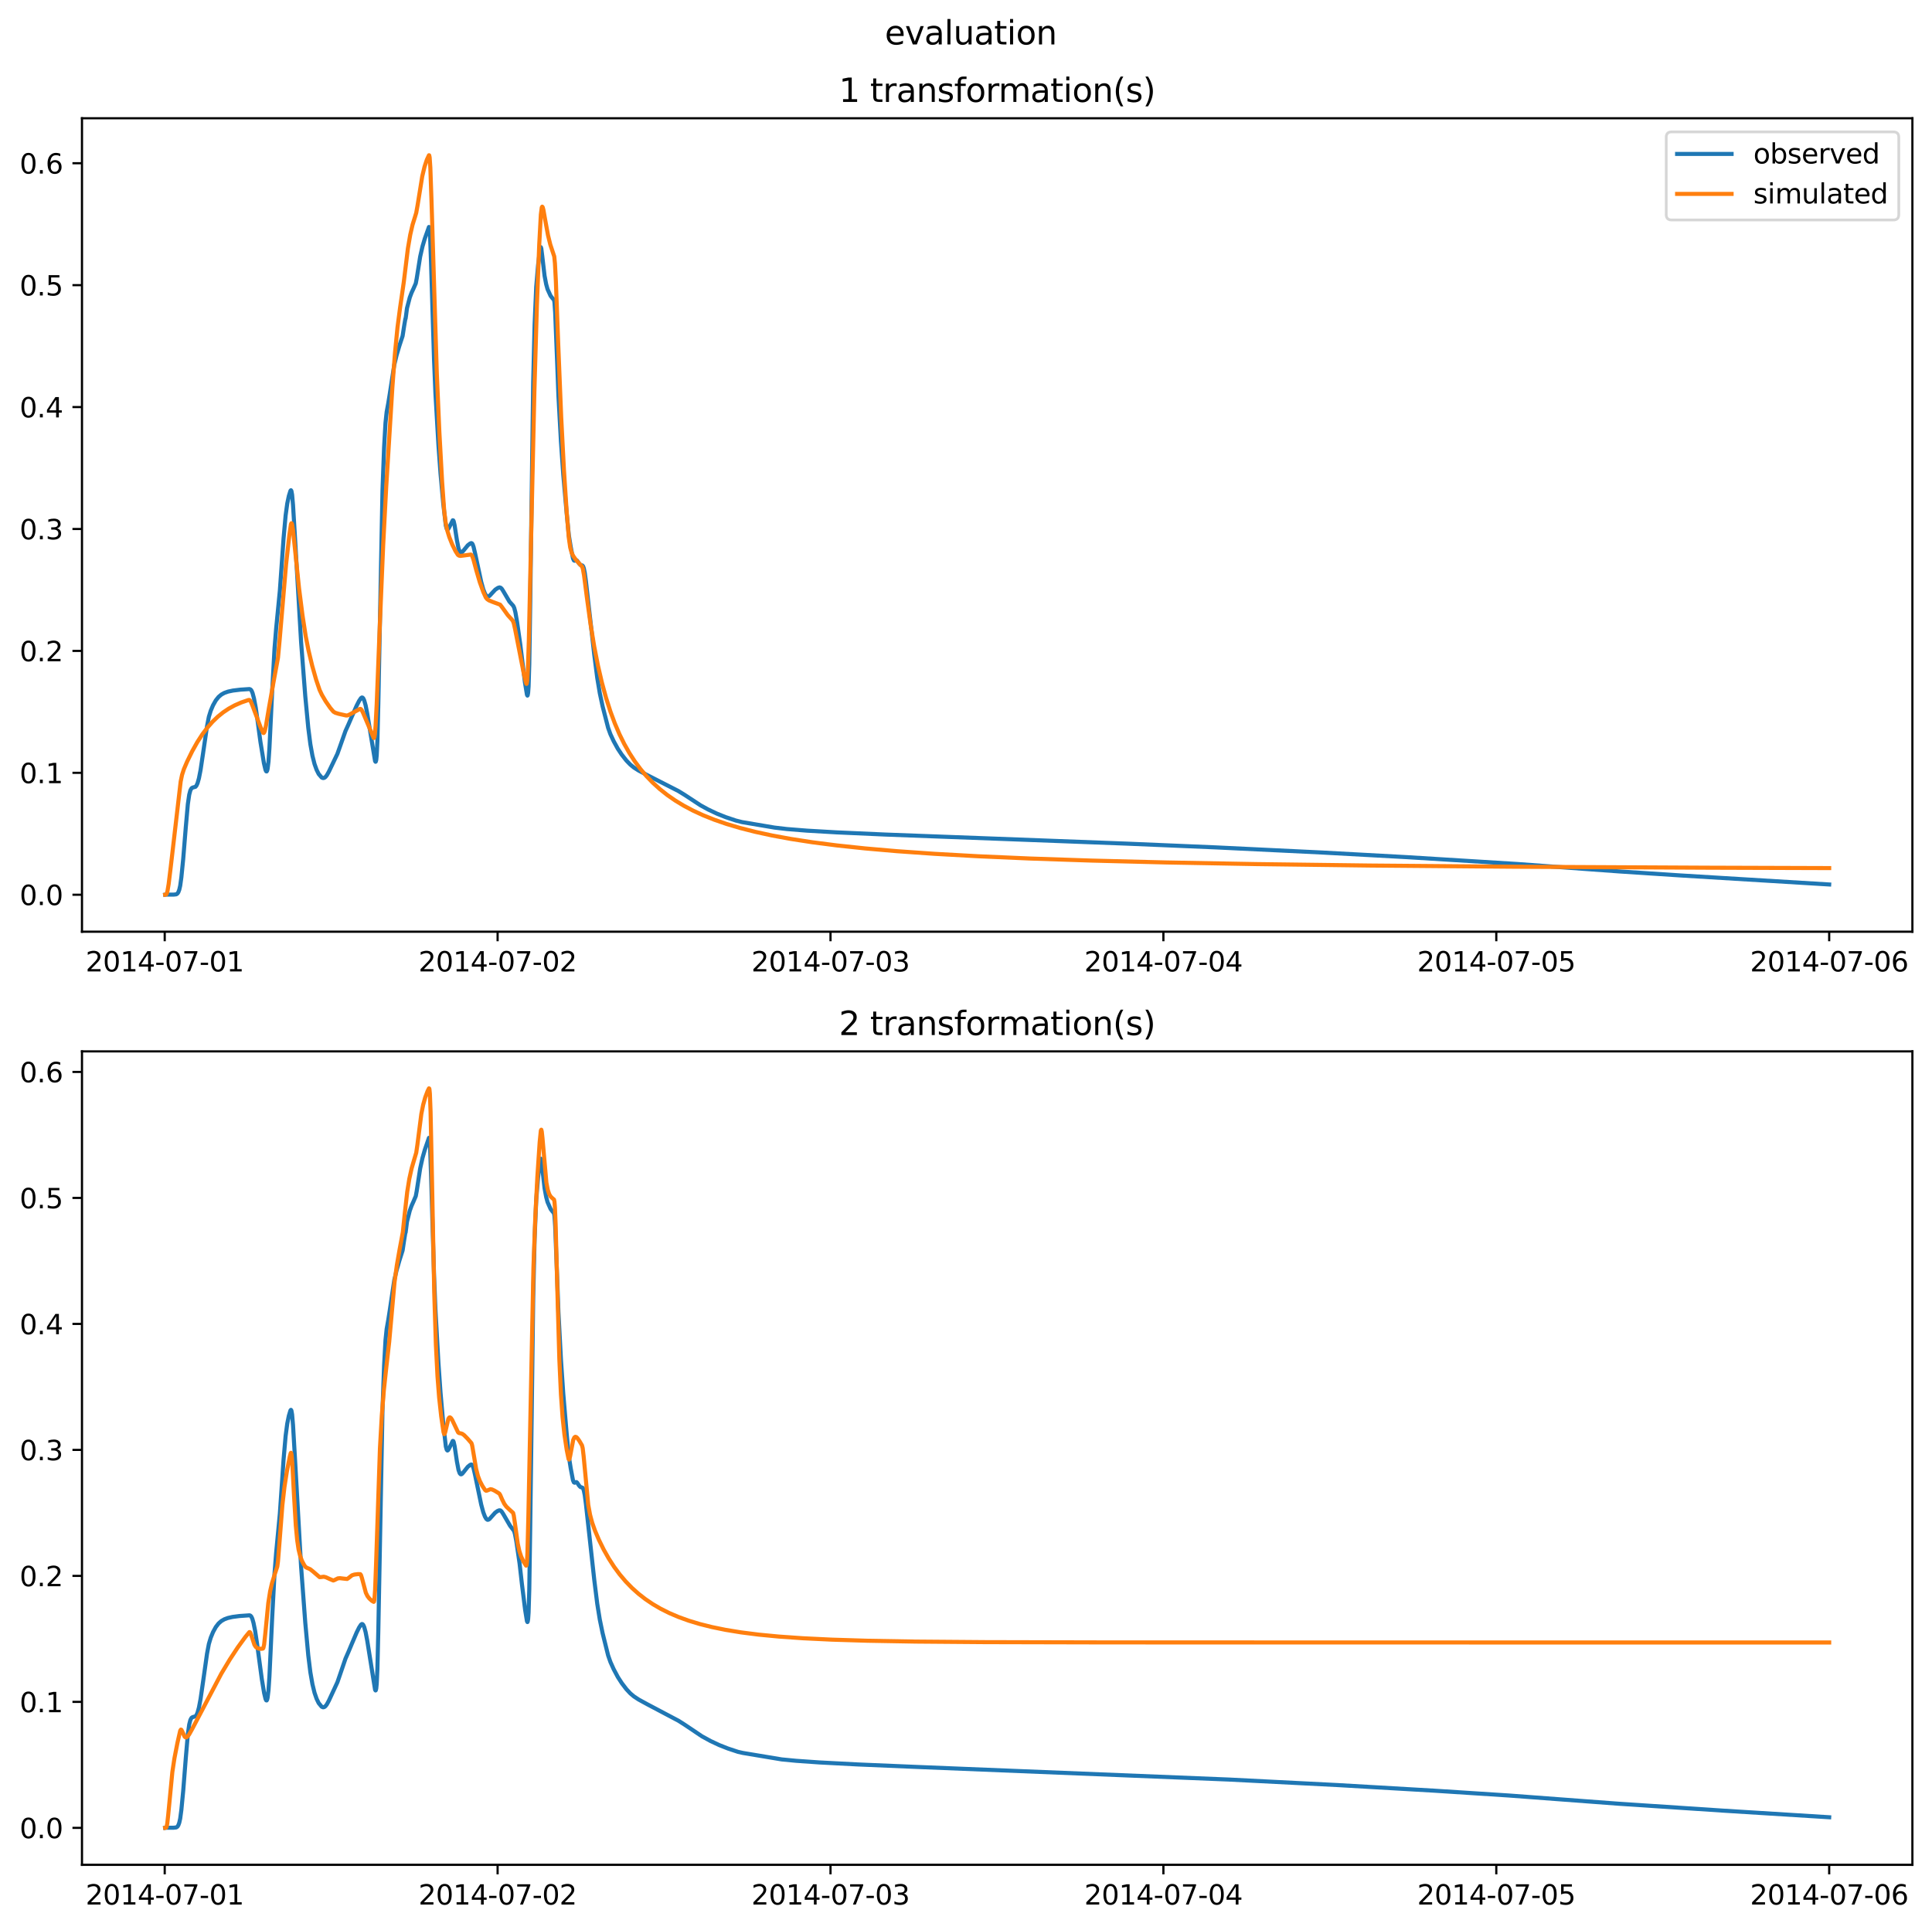 <?xml version="1.0" encoding="utf-8" standalone="no"?>
<!DOCTYPE svg PUBLIC "-//W3C//DTD SVG 1.1//EN"
  "http://www.w3.org/Graphics/SVG/1.1/DTD/svg11.dtd">
<svg xmlns:xlink="http://www.w3.org/1999/xlink" width="709.427pt" height="708.798pt" viewBox="0 0 709.427 708.798" xmlns="http://www.w3.org/2000/svg" version="1.1">
 <defs>
  <style type="text/css">*{stroke-linejoin: round; stroke-linecap: butt}</style>
 </defs>
 <g id="figure_1">
  <g id="patch_1">
   <path d="M 0 708.798 
L 709.427 708.798 
L 709.427 0 
L 0 0 
z
" style="fill: #ffffff"/>
  </g>
  <g id="axes_1">
   <g id="patch_2">
    <path d="M 30.103 342.2 
L 702.227 342.2 
L 702.227 43.44 
L 30.103 43.44 
z
" style="fill: #ffffff"/>
   </g>
   <g id="matplotlib.axis_1">
    <g id="xtick_1">
     <g id="line2d_1">
      <defs>
       <path id="m551c6dd35e" d="M 0 0 
L 0 3.5 
" style="stroke: #000000; stroke-width: 0.8"/>
      </defs>
      <g>
       <use xlink:href="#m551c6dd35e" x="60.484" y="342.2" style="stroke: #000000; stroke-width: 0.8"/>
      </g>
     </g>
     <g id="text_1">
      <!-- 2014-07-01 -->
      <g transform="translate(31.427 356.798) scale(0.1 -0.1)">
       <defs>
        <path id="DejaVuSans-32" d="M 1228 531 
L 3431 531 
L 3431 0 
L 469 0 
L 469 531 
Q 828 903 1448 1529 
Q 2069 2156 2228 2338 
Q 2531 2678 2651 2914 
Q 2772 3150 2772 3378 
Q 2772 3750 2511 3984 
Q 2250 4219 1831 4219 
Q 1534 4219 1204 4116 
Q 875 4013 500 3803 
L 500 4441 
Q 881 4594 1212 4672 
Q 1544 4750 1819 4750 
Q 2544 4750 2975 4387 
Q 3406 4025 3406 3419 
Q 3406 3131 3298 2873 
Q 3191 2616 2906 2266 
Q 2828 2175 2409 1742 
Q 1991 1309 1228 531 
z
" transform="scale(0.016)"/>
        <path id="DejaVuSans-30" d="M 2034 4250 
Q 1547 4250 1301 3770 
Q 1056 3291 1056 2328 
Q 1056 1369 1301 889 
Q 1547 409 2034 409 
Q 2525 409 2770 889 
Q 3016 1369 3016 2328 
Q 3016 3291 2770 3770 
Q 2525 4250 2034 4250 
z
M 2034 4750 
Q 2819 4750 3233 4129 
Q 3647 3509 3647 2328 
Q 3647 1150 3233 529 
Q 2819 -91 2034 -91 
Q 1250 -91 836 529 
Q 422 1150 422 2328 
Q 422 3509 836 4129 
Q 1250 4750 2034 4750 
z
" transform="scale(0.016)"/>
        <path id="DejaVuSans-31" d="M 794 531 
L 1825 531 
L 1825 4091 
L 703 3866 
L 703 4441 
L 1819 4666 
L 2450 4666 
L 2450 531 
L 3481 531 
L 3481 0 
L 794 0 
L 794 531 
z
" transform="scale(0.016)"/>
        <path id="DejaVuSans-34" d="M 2419 4116 
L 825 1625 
L 2419 1625 
L 2419 4116 
z
M 2253 4666 
L 3047 4666 
L 3047 1625 
L 3713 1625 
L 3713 1100 
L 3047 1100 
L 3047 0 
L 2419 0 
L 2419 1100 
L 313 1100 
L 313 1709 
L 2253 4666 
z
" transform="scale(0.016)"/>
        <path id="DejaVuSans-2d" d="M 313 2009 
L 1997 2009 
L 1997 1497 
L 313 1497 
L 313 2009 
z
" transform="scale(0.016)"/>
        <path id="DejaVuSans-37" d="M 525 4666 
L 3525 4666 
L 3525 4397 
L 1831 0 
L 1172 0 
L 2766 4134 
L 525 4134 
L 525 4666 
z
" transform="scale(0.016)"/>
       </defs>
       <use xlink:href="#DejaVuSans-32"/>
       <use xlink:href="#DejaVuSans-30" x="63.623"/>
       <use xlink:href="#DejaVuSans-31" x="127.246"/>
       <use xlink:href="#DejaVuSans-34" x="190.869"/>
       <use xlink:href="#DejaVuSans-2d" x="254.492"/>
       <use xlink:href="#DejaVuSans-30" x="290.576"/>
       <use xlink:href="#DejaVuSans-37" x="354.199"/>
       <use xlink:href="#DejaVuSans-2d" x="417.822"/>
       <use xlink:href="#DejaVuSans-30" x="453.906"/>
       <use xlink:href="#DejaVuSans-31" x="517.529"/>
      </g>
     </g>
    </g>
    <g id="xtick_2">
     <g id="line2d_2">
      <g>
       <use xlink:href="#m551c6dd35e" x="182.723" y="342.2" style="stroke: #000000; stroke-width: 0.8"/>
      </g>
     </g>
     <g id="text_2">
      <!-- 2014-07-02 -->
      <g transform="translate(153.665 356.798) scale(0.1 -0.1)">
       <use xlink:href="#DejaVuSans-32"/>
       <use xlink:href="#DejaVuSans-30" x="63.623"/>
       <use xlink:href="#DejaVuSans-31" x="127.246"/>
       <use xlink:href="#DejaVuSans-34" x="190.869"/>
       <use xlink:href="#DejaVuSans-2d" x="254.492"/>
       <use xlink:href="#DejaVuSans-30" x="290.576"/>
       <use xlink:href="#DejaVuSans-37" x="354.199"/>
       <use xlink:href="#DejaVuSans-2d" x="417.822"/>
       <use xlink:href="#DejaVuSans-30" x="453.906"/>
       <use xlink:href="#DejaVuSans-32" x="517.529"/>
      </g>
     </g>
    </g>
    <g id="xtick_3">
     <g id="line2d_3">
      <g>
       <use xlink:href="#m551c6dd35e" x="304.961" y="342.2" style="stroke: #000000; stroke-width: 0.8"/>
      </g>
     </g>
     <g id="text_3">
      <!-- 2014-07-03 -->
      <g transform="translate(275.903 356.798) scale(0.1 -0.1)">
       <defs>
        <path id="DejaVuSans-33" d="M 2597 2516 
Q 3050 2419 3304 2112 
Q 3559 1806 3559 1356 
Q 3559 666 3084 287 
Q 2609 -91 1734 -91 
Q 1441 -91 1130 -33 
Q 819 25 488 141 
L 488 750 
Q 750 597 1062 519 
Q 1375 441 1716 441 
Q 2309 441 2620 675 
Q 2931 909 2931 1356 
Q 2931 1769 2642 2001 
Q 2353 2234 1838 2234 
L 1294 2234 
L 1294 2753 
L 1863 2753 
Q 2328 2753 2575 2939 
Q 2822 3125 2822 3475 
Q 2822 3834 2567 4026 
Q 2313 4219 1838 4219 
Q 1578 4219 1281 4162 
Q 984 4106 628 3988 
L 628 4550 
Q 988 4650 1302 4700 
Q 1616 4750 1894 4750 
Q 2613 4750 3031 4423 
Q 3450 4097 3450 3541 
Q 3450 3153 3228 2886 
Q 3006 2619 2597 2516 
z
" transform="scale(0.016)"/>
       </defs>
       <use xlink:href="#DejaVuSans-32"/>
       <use xlink:href="#DejaVuSans-30" x="63.623"/>
       <use xlink:href="#DejaVuSans-31" x="127.246"/>
       <use xlink:href="#DejaVuSans-34" x="190.869"/>
       <use xlink:href="#DejaVuSans-2d" x="254.492"/>
       <use xlink:href="#DejaVuSans-30" x="290.576"/>
       <use xlink:href="#DejaVuSans-37" x="354.199"/>
       <use xlink:href="#DejaVuSans-2d" x="417.822"/>
       <use xlink:href="#DejaVuSans-30" x="453.906"/>
       <use xlink:href="#DejaVuSans-33" x="517.529"/>
      </g>
     </g>
    </g>
    <g id="xtick_4">
     <g id="line2d_4">
      <g>
       <use xlink:href="#m551c6dd35e" x="427.199" y="342.2" style="stroke: #000000; stroke-width: 0.8"/>
      </g>
     </g>
     <g id="text_4">
      <!-- 2014-07-04 -->
      <g transform="translate(398.141 356.798) scale(0.1 -0.1)">
       <use xlink:href="#DejaVuSans-32"/>
       <use xlink:href="#DejaVuSans-30" x="63.623"/>
       <use xlink:href="#DejaVuSans-31" x="127.246"/>
       <use xlink:href="#DejaVuSans-34" x="190.869"/>
       <use xlink:href="#DejaVuSans-2d" x="254.492"/>
       <use xlink:href="#DejaVuSans-30" x="290.576"/>
       <use xlink:href="#DejaVuSans-37" x="354.199"/>
       <use xlink:href="#DejaVuSans-2d" x="417.822"/>
       <use xlink:href="#DejaVuSans-30" x="453.906"/>
       <use xlink:href="#DejaVuSans-34" x="517.529"/>
      </g>
     </g>
    </g>
    <g id="xtick_5">
     <g id="line2d_5">
      <g>
       <use xlink:href="#m551c6dd35e" x="549.437" y="342.2" style="stroke: #000000; stroke-width: 0.8"/>
      </g>
     </g>
     <g id="text_5">
      <!-- 2014-07-05 -->
      <g transform="translate(520.38 356.798) scale(0.1 -0.1)">
       <defs>
        <path id="DejaVuSans-35" d="M 691 4666 
L 3169 4666 
L 3169 4134 
L 1269 4134 
L 1269 2991 
Q 1406 3038 1543 3061 
Q 1681 3084 1819 3084 
Q 2600 3084 3056 2656 
Q 3513 2228 3513 1497 
Q 3513 744 3044 326 
Q 2575 -91 1722 -91 
Q 1428 -91 1123 -41 
Q 819 9 494 109 
L 494 744 
Q 775 591 1075 516 
Q 1375 441 1709 441 
Q 2250 441 2565 725 
Q 2881 1009 2881 1497 
Q 2881 1984 2565 2268 
Q 2250 2553 1709 2553 
Q 1456 2553 1204 2497 
Q 953 2441 691 2322 
L 691 4666 
z
" transform="scale(0.016)"/>
       </defs>
       <use xlink:href="#DejaVuSans-32"/>
       <use xlink:href="#DejaVuSans-30" x="63.623"/>
       <use xlink:href="#DejaVuSans-31" x="127.246"/>
       <use xlink:href="#DejaVuSans-34" x="190.869"/>
       <use xlink:href="#DejaVuSans-2d" x="254.492"/>
       <use xlink:href="#DejaVuSans-30" x="290.576"/>
       <use xlink:href="#DejaVuSans-37" x="354.199"/>
       <use xlink:href="#DejaVuSans-2d" x="417.822"/>
       <use xlink:href="#DejaVuSans-30" x="453.906"/>
       <use xlink:href="#DejaVuSans-35" x="517.529"/>
      </g>
     </g>
    </g>
    <g id="xtick_6">
     <g id="line2d_6">
      <g>
       <use xlink:href="#m551c6dd35e" x="671.676" y="342.2" style="stroke: #000000; stroke-width: 0.8"/>
      </g>
     </g>
     <g id="text_6">
      <!-- 2014-07-06 -->
      <g transform="translate(642.618 356.798) scale(0.1 -0.1)">
       <defs>
        <path id="DejaVuSans-36" d="M 2113 2584 
Q 1688 2584 1439 2293 
Q 1191 2003 1191 1497 
Q 1191 994 1439 701 
Q 1688 409 2113 409 
Q 2538 409 2786 701 
Q 3034 994 3034 1497 
Q 3034 2003 2786 2293 
Q 2538 2584 2113 2584 
z
M 3366 4563 
L 3366 3988 
Q 3128 4100 2886 4159 
Q 2644 4219 2406 4219 
Q 1781 4219 1451 3797 
Q 1122 3375 1075 2522 
Q 1259 2794 1537 2939 
Q 1816 3084 2150 3084 
Q 2853 3084 3261 2657 
Q 3669 2231 3669 1497 
Q 3669 778 3244 343 
Q 2819 -91 2113 -91 
Q 1303 -91 875 529 
Q 447 1150 447 2328 
Q 447 3434 972 4092 
Q 1497 4750 2381 4750 
Q 2619 4750 2861 4703 
Q 3103 4656 3366 4563 
z
" transform="scale(0.016)"/>
       </defs>
       <use xlink:href="#DejaVuSans-32"/>
       <use xlink:href="#DejaVuSans-30" x="63.623"/>
       <use xlink:href="#DejaVuSans-31" x="127.246"/>
       <use xlink:href="#DejaVuSans-34" x="190.869"/>
       <use xlink:href="#DejaVuSans-2d" x="254.492"/>
       <use xlink:href="#DejaVuSans-30" x="290.576"/>
       <use xlink:href="#DejaVuSans-37" x="354.199"/>
       <use xlink:href="#DejaVuSans-2d" x="417.822"/>
       <use xlink:href="#DejaVuSans-30" x="453.906"/>
       <use xlink:href="#DejaVuSans-36" x="517.529"/>
      </g>
     </g>
    </g>
   </g>
   <g id="matplotlib.axis_2">
    <g id="ytick_1">
     <g id="line2d_7">
      <defs>
       <path id="me64a771207" d="M 0 0 
L -3.5 0 
" style="stroke: #000000; stroke-width: 0.8"/>
      </defs>
      <g>
       <use xlink:href="#me64a771207" x="30.103" y="328.62" style="stroke: #000000; stroke-width: 0.8"/>
      </g>
     </g>
     <g id="text_7">
      <!-- 0.0 -->
      <g transform="translate(7.2 332.419) scale(0.1 -0.1)">
       <defs>
        <path id="DejaVuSans-2e" d="M 684 794 
L 1344 794 
L 1344 0 
L 684 0 
L 684 794 
z
" transform="scale(0.016)"/>
       </defs>
       <use xlink:href="#DejaVuSans-30"/>
       <use xlink:href="#DejaVuSans-2e" x="63.623"/>
       <use xlink:href="#DejaVuSans-30" x="95.41"/>
      </g>
     </g>
    </g>
    <g id="ytick_2">
     <g id="line2d_8">
      <g>
       <use xlink:href="#me64a771207" x="30.103" y="283.841" style="stroke: #000000; stroke-width: 0.8"/>
      </g>
     </g>
     <g id="text_8">
      <!-- 0.1 -->
      <g transform="translate(7.2 287.64) scale(0.1 -0.1)">
       <use xlink:href="#DejaVuSans-30"/>
       <use xlink:href="#DejaVuSans-2e" x="63.623"/>
       <use xlink:href="#DejaVuSans-31" x="95.41"/>
      </g>
     </g>
    </g>
    <g id="ytick_3">
     <g id="line2d_9">
      <g>
       <use xlink:href="#me64a771207" x="30.103" y="239.062" style="stroke: #000000; stroke-width: 0.8"/>
      </g>
     </g>
     <g id="text_9">
      <!-- 0.2 -->
      <g transform="translate(7.2 242.861) scale(0.1 -0.1)">
       <use xlink:href="#DejaVuSans-30"/>
       <use xlink:href="#DejaVuSans-2e" x="63.623"/>
       <use xlink:href="#DejaVuSans-32" x="95.41"/>
      </g>
     </g>
    </g>
    <g id="ytick_4">
     <g id="line2d_10">
      <g>
       <use xlink:href="#me64a771207" x="30.103" y="194.283" style="stroke: #000000; stroke-width: 0.8"/>
      </g>
     </g>
     <g id="text_10">
      <!-- 0.3 -->
      <g transform="translate(7.2 198.083) scale(0.1 -0.1)">
       <use xlink:href="#DejaVuSans-30"/>
       <use xlink:href="#DejaVuSans-2e" x="63.623"/>
       <use xlink:href="#DejaVuSans-33" x="95.41"/>
      </g>
     </g>
    </g>
    <g id="ytick_5">
     <g id="line2d_11">
      <g>
       <use xlink:href="#me64a771207" x="30.103" y="149.505" style="stroke: #000000; stroke-width: 0.8"/>
      </g>
     </g>
     <g id="text_11">
      <!-- 0.4 -->
      <g transform="translate(7.2 153.304) scale(0.1 -0.1)">
       <use xlink:href="#DejaVuSans-30"/>
       <use xlink:href="#DejaVuSans-2e" x="63.623"/>
       <use xlink:href="#DejaVuSans-34" x="95.41"/>
      </g>
     </g>
    </g>
    <g id="ytick_6">
     <g id="line2d_12">
      <g>
       <use xlink:href="#me64a771207" x="30.103" y="104.726" style="stroke: #000000; stroke-width: 0.8"/>
      </g>
     </g>
     <g id="text_12">
      <!-- 0.5 -->
      <g transform="translate(7.2 108.525) scale(0.1 -0.1)">
       <use xlink:href="#DejaVuSans-30"/>
       <use xlink:href="#DejaVuSans-2e" x="63.623"/>
       <use xlink:href="#DejaVuSans-35" x="95.41"/>
      </g>
     </g>
    </g>
    <g id="ytick_7">
     <g id="line2d_13">
      <g>
       <use xlink:href="#me64a771207" x="30.103" y="59.947" style="stroke: #000000; stroke-width: 0.8"/>
      </g>
     </g>
     <g id="text_13">
      <!-- 0.6 -->
      <g transform="translate(7.2 63.746) scale(0.1 -0.1)">
       <use xlink:href="#DejaVuSans-30"/>
       <use xlink:href="#DejaVuSans-2e" x="63.623"/>
       <use xlink:href="#DejaVuSans-36" x="95.41"/>
      </g>
     </g>
    </g>
   </g>
   <g id="line2d_14">
    <path d="M 60.654 328.619 
L 60.994 328.577 
L 63.795 328.575 
L 64.729 328.47 
L 65.153 328.188 
L 65.493 327.679 
L 65.832 326.776 
L 66.172 325.299 
L 66.596 322.25 
L 67.275 315.473 
L 68.209 303.982 
L 68.973 295.369 
L 69.483 291.868 
L 69.907 290.265 
L 70.331 289.513 
L 70.756 289.259 
L 71.774 288.978 
L 72.114 288.578 
L 72.538 287.668 
L 73.048 285.865 
L 73.642 282.837 
L 74.576 276.608 
L 76.019 266.729 
L 76.698 263.248 
L 77.377 261.05 
L 78.226 259.043 
L 79.245 257.244 
L 80.263 255.97 
L 81.282 255.108 
L 82.385 254.492 
L 83.744 254.011 
L 85.526 253.632 
L 88.243 253.302 
L 91.638 253.078 
L 92.063 253.277 
L 92.402 253.734 
L 92.742 254.559 
L 93.251 256.478 
L 93.93 260.034 
L 94.609 264.921 
L 95.628 272.454 
L 96.901 280.258 
L 97.495 282.786 
L 97.75 283.298 
L 97.92 283.337 
L 98.09 283.061 
L 98.259 282.396 
L 98.599 279.665 
L 98.939 274.716 
L 99.957 253.569 
L 100.806 238.198 
L 101.4 230.879 
L 102.758 216.983 
L 104.117 197.812 
L 104.881 189.314 
L 105.475 184.956 
L 106.069 182.138 
L 106.663 180.223 
L 106.833 180.057 
L 107.003 180.292 
L 107.258 181.679 
L 107.597 185.478 
L 108.276 196.679 
L 110.568 235.89 
L 112.096 255.697 
L 113.2 267.334 
L 113.964 273.334 
L 114.728 277.575 
L 115.492 280.603 
L 116.256 282.744 
L 117.02 284.275 
L 118.123 285.573 
L 118.632 285.773 
L 119.057 285.698 
L 119.481 285.402 
L 119.991 284.777 
L 120.755 283.424 
L 123.896 276.864 
L 124.914 274.002 
L 126.867 268.468 
L 127.885 266.222 
L 129.159 263.272 
L 130.941 259.228 
L 131.875 257.398 
L 132.554 256.392 
L 132.894 256.178 
L 133.148 256.237 
L 133.403 256.52 
L 133.742 257.256 
L 134.252 259.056 
L 134.846 262.069 
L 137.732 279.556 
L 137.902 279.786 
L 137.987 279.726 
L 138.157 279.102 
L 138.326 277.453 
L 138.581 272.169 
L 138.921 258.369 
L 140.449 180.139 
L 141.043 164.263 
L 141.552 155.336 
L 141.977 151.327 
L 142.571 148.093 
L 143.08 144.953 
L 144.778 133.967 
L 145.627 130.455 
L 146.645 127.025 
L 147.834 123.406 
L 148.428 119.573 
L 148.852 117.069 
L 148.937 117.024 
L 149.107 115.808 
L 149.447 113.198 
L 150.465 109.281 
L 151.144 107.472 
L 151.824 106.012 
L 152.672 104.081 
L 153.012 102.303 
L 154.285 94.27 
L 155.134 90.537 
L 155.983 87.654 
L 157.511 83.363 
L 157.596 83.398 
L 157.766 84.293 
L 157.935 86.875 
L 158.275 96.433 
L 159.379 132.161 
L 159.888 144.424 
L 160.991 163.416 
L 161.755 173.914 
L 162.774 185.106 
L 163.708 193.075 
L 164.047 194.265 
L 164.302 194.503 
L 164.557 194.355 
L 164.981 193.636 
L 166.254 191.089 
L 166.424 191.127 
L 166.594 191.459 
L 166.934 192.93 
L 167.782 198.428 
L 168.377 201.45 
L 168.801 202.595 
L 169.141 202.945 
L 169.395 202.959 
L 169.735 202.749 
L 170.329 202.056 
L 171.772 200.286 
L 172.621 199.63 
L 173.045 199.468 
L 173.3 199.564 
L 173.555 199.918 
L 173.894 200.856 
L 174.489 203.403 
L 176.696 213.715 
L 177.46 216.452 
L 178.054 217.959 
L 178.563 218.816 
L 178.988 219.124 
L 179.327 219.107 
L 179.752 218.842 
L 180.516 218.018 
L 181.874 216.566 
L 182.808 215.94 
L 183.402 215.743 
L 183.826 215.85 
L 184.251 216.248 
L 184.845 217.173 
L 187.052 220.941 
L 187.986 221.978 
L 188.495 222.557 
L 188.835 223.295 
L 189.259 224.923 
L 189.853 228.34 
L 191.042 236.681 
L 192.739 250.525 
L 193.503 255.172 
L 193.673 255.48 
L 193.758 255.375 
L 193.928 254.42 
L 194.098 252.057 
L 194.352 243.89 
L 194.692 221.949 
L 195.795 140.229 
L 196.305 119.282 
L 196.899 105.434 
L 197.578 97.424 
L 198.257 91.841 
L 198.512 90.827 
L 198.597 90.784 
L 198.766 91.284 
L 199.106 93.978 
L 199.955 101.239 
L 200.549 104.379 
L 201.058 106.218 
L 202.162 108.636 
L 202.841 109.517 
L 203.435 110.159 
L 203.605 111.158 
L 203.86 114.794 
L 204.624 134.022 
L 205.048 145.181 
L 205.982 162.25 
L 206.831 174.295 
L 208.104 188.759 
L 208.868 196.513 
L 209.547 200.73 
L 210.396 205.084 
L 210.736 205.835 
L 210.99 205.957 
L 211.415 205.755 
L 211.669 205.735 
L 211.924 205.928 
L 212.603 206.928 
L 213.112 207.473 
L 213.537 207.615 
L 213.876 207.715 
L 214.131 208.038 
L 214.386 208.757 
L 214.725 210.394 
L 215.15 213.519 
L 218.206 240.426 
L 219.309 248.988 
L 220.243 254.585 
L 221.262 259.377 
L 223.299 267.312 
L 224.148 269.669 
L 225.336 272.22 
L 226.864 275.002 
L 228.307 277.171 
L 230.005 279.331 
L 231.448 280.829 
L 232.806 281.931 
L 234.504 283.009 
L 237.73 284.716 
L 249.105 290.534 
L 251.397 291.945 
L 257.169 295.741 
L 259.97 297.282 
L 263.281 298.853 
L 266.422 300.108 
L 270.157 301.359 
L 272.449 301.941 
L 284.418 303.964 
L 288.917 304.492 
L 296.302 305.083 
L 307.168 305.713 
L 324.994 306.513 
L 366.929 308.081 
L 413.702 309.852 
L 446.554 311.239 
L 485.347 313.113 
L 516.756 314.829 
L 557.077 317.326 
L 571.508 318.388 
L 594.683 320.069 
L 617.178 321.542 
L 671.676 324.855 
L 671.676 324.855 
" clip-path="url(#pb4ebdfe86a)" style="fill: none; stroke: #1f77b4; stroke-width: 1.5; stroke-linecap: square"/>
   </g>
   <g id="line2d_15">
    <path d="M 60.654 328.62 
L 60.994 328.548 
L 61.248 328.141 
L 61.503 327.234 
L 61.928 324.709 
L 62.692 318.447 
L 66.342 287.045 
L 66.851 284.592 
L 67.53 282.49 
L 68.719 279.709 
L 70.586 275.9 
L 72.454 272.569 
L 74.321 269.682 
L 76.189 267.198 
L 78.056 265.077 
L 80.009 263.2 
L 81.961 261.628 
L 83.998 260.264 
L 86.205 259.055 
L 88.582 258.012 
L 91.214 257.107 
L 91.553 257.077 
L 91.808 257.246 
L 92.148 257.776 
L 92.742 259.241 
L 95.713 267.191 
L 96.647 269.172 
L 96.816 269.227 
L 96.986 269.057 
L 97.241 268.396 
L 97.665 266.488 
L 98.769 259.93 
L 100.382 250.818 
L 102.079 241.571 
L 102.674 235.162 
L 105.05 207.252 
L 106.239 196.602 
L 106.833 192.533 
L 107.003 192.172 
L 107.088 192.2 
L 107.258 192.648 
L 107.597 194.769 
L 108.276 201.285 
L 109.804 216.018 
L 111.077 226.013 
L 112.266 233.706 
L 113.285 238.861 
L 114.643 244.546 
L 116.086 249.647 
L 117.359 253.416 
L 118.208 255.225 
L 119.566 257.542 
L 121.264 260 
L 122.452 261.395 
L 123.132 261.792 
L 124.32 262.164 
L 127.121 262.79 
L 127.631 262.757 
L 128.31 262.46 
L 132.215 260.353 
L 132.469 260.405 
L 132.809 260.775 
L 133.318 261.81 
L 137.223 271.038 
L 137.308 271.068 
L 137.478 270.739 
L 137.647 269.725 
L 137.902 266.769 
L 138.326 258.608 
L 139.345 232.591 
L 140.703 200.225 
L 141.807 179.045 
L 144.099 141.998 
L 145.033 129.684 
L 145.966 120.215 
L 146.9 113.075 
L 148.258 103.692 
L 149.786 91.218 
L 150.635 86.253 
L 151.484 82.563 
L 152.333 79.842 
L 152.842 78.155 
L 153.352 75.301 
L 155.049 64.757 
L 155.898 61.204 
L 156.747 58.647 
L 157.511 57.02 
L 157.596 57.036 
L 157.766 57.823 
L 158.02 61.579 
L 158.445 73.669 
L 160.397 137.201 
L 161.331 158.629 
L 162.35 177.033 
L 163.114 187.653 
L 163.623 191.86 
L 164.217 194.762 
L 164.981 197.261 
L 166.085 200.043 
L 167.273 202.443 
L 168.122 203.773 
L 168.546 204.081 
L 169.056 204.173 
L 170.074 204.053 
L 172.876 203.678 
L 173.13 203.81 
L 173.385 204.201 
L 173.809 205.377 
L 174.913 209.504 
L 176.186 213.853 
L 177.46 217.406 
L 178.393 219.459 
L 178.903 220.08 
L 179.582 220.533 
L 180.855 221.053 
L 183.656 222.094 
L 184.336 222.977 
L 186.458 225.93 
L 187.901 227.514 
L 188.325 228.038 
L 188.665 228.952 
L 189.174 231.239 
L 192.4 247.728 
L 193.249 251.088 
L 193.334 251.176 
L 193.419 251.057 
L 193.588 249.976 
L 193.843 245.769 
L 194.183 235.367 
L 194.862 205.016 
L 196.22 143.995 
L 197.154 111.946 
L 198.002 89.888 
L 198.597 78.807 
L 198.936 76.189 
L 199.106 75.901 
L 199.276 76.105 
L 199.53 77.027 
L 200.125 80.388 
L 201.228 86.412 
L 202.077 89.842 
L 202.926 92.401 
L 203.52 94.192 
L 203.775 96.759 
L 204.114 103.235 
L 204.963 126.013 
L 206.067 153.159 
L 207.085 172.706 
L 208.104 188.254 
L 208.868 197.499 
L 209.377 201.077 
L 209.887 202.944 
L 210.481 204.194 
L 211.415 205.544 
L 212.688 206.978 
L 213.792 208.17 
L 214.046 209.004 
L 214.471 211.421 
L 215.489 219.338 
L 216.848 229.254 
L 218.206 237.506 
L 219.564 244.432 
L 221.007 250.666 
L 222.535 256.28 
L 224.148 261.338 
L 225.761 265.688 
L 227.458 269.655 
L 229.241 273.274 
L 231.109 276.578 
L 233.061 279.596 
L 235.183 282.465 
L 237.39 285.075 
L 239.767 287.537 
L 242.314 289.845 
L 245.03 292 
L 247.916 294.004 
L 251.057 295.911 
L 254.453 297.711 
L 258.188 299.433 
L 262.262 301.063 
L 266.761 302.619 
L 271.77 304.109 
L 277.288 305.515 
L 283.484 306.86 
L 290.445 308.139 
L 298.34 309.358 
L 307.338 310.516 
L 317.609 311.606 
L 329.409 312.631 
L 343.16 313.595 
L 359.204 314.49 
L 378.134 315.317 
L 400.714 316.075 
L 427.963 316.76 
L 461.409 317.369 
L 503.089 317.898 
L 556.398 318.341 
L 627.11 318.695 
L 671.676 318.836 
L 671.676 318.836 
" clip-path="url(#pb4ebdfe86a)" style="fill: none; stroke: #ff7f0e; stroke-width: 1.5; stroke-linecap: square"/>
   </g>
   <g id="patch_3">
    <path d="M 30.103 342.2 
L 30.103 43.44 
" style="fill: none; stroke: #000000; stroke-width: 0.8; stroke-linejoin: miter; stroke-linecap: square"/>
   </g>
   <g id="patch_4">
    <path d="M 702.227 342.2 
L 702.227 43.44 
" style="fill: none; stroke: #000000; stroke-width: 0.8; stroke-linejoin: miter; stroke-linecap: square"/>
   </g>
   <g id="patch_5">
    <path d="M 30.103 342.2 
L 702.227 342.2 
" style="fill: none; stroke: #000000; stroke-width: 0.8; stroke-linejoin: miter; stroke-linecap: square"/>
   </g>
   <g id="patch_6">
    <path d="M 30.103 43.44 
L 702.227 43.44 
" style="fill: none; stroke: #000000; stroke-width: 0.8; stroke-linejoin: miter; stroke-linecap: square"/>
   </g>
   <g id="text_14">
    <!-- 1 transformation(s) -->
    <g transform="translate(308.05 37.44) scale(0.12 -0.12)">
     <defs>
      <path id="DejaVuSans-20" transform="scale(0.016)"/>
      <path id="DejaVuSans-74" d="M 1172 4494 
L 1172 3500 
L 2356 3500 
L 2356 3053 
L 1172 3053 
L 1172 1153 
Q 1172 725 1289 603 
Q 1406 481 1766 481 
L 2356 481 
L 2356 0 
L 1766 0 
Q 1100 0 847 248 
Q 594 497 594 1153 
L 594 3053 
L 172 3053 
L 172 3500 
L 594 3500 
L 594 4494 
L 1172 4494 
z
" transform="scale(0.016)"/>
      <path id="DejaVuSans-72" d="M 2631 2963 
Q 2534 3019 2420 3045 
Q 2306 3072 2169 3072 
Q 1681 3072 1420 2755 
Q 1159 2438 1159 1844 
L 1159 0 
L 581 0 
L 581 3500 
L 1159 3500 
L 1159 2956 
Q 1341 3275 1631 3429 
Q 1922 3584 2338 3584 
Q 2397 3584 2469 3576 
Q 2541 3569 2628 3553 
L 2631 2963 
z
" transform="scale(0.016)"/>
      <path id="DejaVuSans-61" d="M 2194 1759 
Q 1497 1759 1228 1600 
Q 959 1441 959 1056 
Q 959 750 1161 570 
Q 1363 391 1709 391 
Q 2188 391 2477 730 
Q 2766 1069 2766 1631 
L 2766 1759 
L 2194 1759 
z
M 3341 1997 
L 3341 0 
L 2766 0 
L 2766 531 
Q 2569 213 2275 61 
Q 1981 -91 1556 -91 
Q 1019 -91 701 211 
Q 384 513 384 1019 
Q 384 1609 779 1909 
Q 1175 2209 1959 2209 
L 2766 2209 
L 2766 2266 
Q 2766 2663 2505 2880 
Q 2244 3097 1772 3097 
Q 1472 3097 1187 3025 
Q 903 2953 641 2809 
L 641 3341 
Q 956 3463 1253 3523 
Q 1550 3584 1831 3584 
Q 2591 3584 2966 3190 
Q 3341 2797 3341 1997 
z
" transform="scale(0.016)"/>
      <path id="DejaVuSans-6e" d="M 3513 2113 
L 3513 0 
L 2938 0 
L 2938 2094 
Q 2938 2591 2744 2837 
Q 2550 3084 2163 3084 
Q 1697 3084 1428 2787 
Q 1159 2491 1159 1978 
L 1159 0 
L 581 0 
L 581 3500 
L 1159 3500 
L 1159 2956 
Q 1366 3272 1645 3428 
Q 1925 3584 2291 3584 
Q 2894 3584 3203 3211 
Q 3513 2838 3513 2113 
z
" transform="scale(0.016)"/>
      <path id="DejaVuSans-73" d="M 2834 3397 
L 2834 2853 
Q 2591 2978 2328 3040 
Q 2066 3103 1784 3103 
Q 1356 3103 1142 2972 
Q 928 2841 928 2578 
Q 928 2378 1081 2264 
Q 1234 2150 1697 2047 
L 1894 2003 
Q 2506 1872 2764 1633 
Q 3022 1394 3022 966 
Q 3022 478 2636 193 
Q 2250 -91 1575 -91 
Q 1294 -91 989 -36 
Q 684 19 347 128 
L 347 722 
Q 666 556 975 473 
Q 1284 391 1588 391 
Q 1994 391 2212 530 
Q 2431 669 2431 922 
Q 2431 1156 2273 1281 
Q 2116 1406 1581 1522 
L 1381 1569 
Q 847 1681 609 1914 
Q 372 2147 372 2553 
Q 372 3047 722 3315 
Q 1072 3584 1716 3584 
Q 2034 3584 2315 3537 
Q 2597 3491 2834 3397 
z
" transform="scale(0.016)"/>
      <path id="DejaVuSans-66" d="M 2375 4863 
L 2375 4384 
L 1825 4384 
Q 1516 4384 1395 4259 
Q 1275 4134 1275 3809 
L 1275 3500 
L 2222 3500 
L 2222 3053 
L 1275 3053 
L 1275 0 
L 697 0 
L 697 3053 
L 147 3053 
L 147 3500 
L 697 3500 
L 697 3744 
Q 697 4328 969 4595 
Q 1241 4863 1831 4863 
L 2375 4863 
z
" transform="scale(0.016)"/>
      <path id="DejaVuSans-6f" d="M 1959 3097 
Q 1497 3097 1228 2736 
Q 959 2375 959 1747 
Q 959 1119 1226 758 
Q 1494 397 1959 397 
Q 2419 397 2687 759 
Q 2956 1122 2956 1747 
Q 2956 2369 2687 2733 
Q 2419 3097 1959 3097 
z
M 1959 3584 
Q 2709 3584 3137 3096 
Q 3566 2609 3566 1747 
Q 3566 888 3137 398 
Q 2709 -91 1959 -91 
Q 1206 -91 779 398 
Q 353 888 353 1747 
Q 353 2609 779 3096 
Q 1206 3584 1959 3584 
z
" transform="scale(0.016)"/>
      <path id="DejaVuSans-6d" d="M 3328 2828 
Q 3544 3216 3844 3400 
Q 4144 3584 4550 3584 
Q 5097 3584 5394 3201 
Q 5691 2819 5691 2113 
L 5691 0 
L 5113 0 
L 5113 2094 
Q 5113 2597 4934 2840 
Q 4756 3084 4391 3084 
Q 3944 3084 3684 2787 
Q 3425 2491 3425 1978 
L 3425 0 
L 2847 0 
L 2847 2094 
Q 2847 2600 2669 2842 
Q 2491 3084 2119 3084 
Q 1678 3084 1418 2786 
Q 1159 2488 1159 1978 
L 1159 0 
L 581 0 
L 581 3500 
L 1159 3500 
L 1159 2956 
Q 1356 3278 1631 3431 
Q 1906 3584 2284 3584 
Q 2666 3584 2933 3390 
Q 3200 3197 3328 2828 
z
" transform="scale(0.016)"/>
      <path id="DejaVuSans-69" d="M 603 3500 
L 1178 3500 
L 1178 0 
L 603 0 
L 603 3500 
z
M 603 4863 
L 1178 4863 
L 1178 4134 
L 603 4134 
L 603 4863 
z
" transform="scale(0.016)"/>
      <path id="DejaVuSans-28" d="M 1984 4856 
Q 1566 4138 1362 3434 
Q 1159 2731 1159 2009 
Q 1159 1288 1364 580 
Q 1569 -128 1984 -844 
L 1484 -844 
Q 1016 -109 783 600 
Q 550 1309 550 2009 
Q 550 2706 781 3412 
Q 1013 4119 1484 4856 
L 1984 4856 
z
" transform="scale(0.016)"/>
      <path id="DejaVuSans-29" d="M 513 4856 
L 1013 4856 
Q 1481 4119 1714 3412 
Q 1947 2706 1947 2009 
Q 1947 1309 1714 600 
Q 1481 -109 1013 -844 
L 513 -844 
Q 928 -128 1133 580 
Q 1338 1288 1338 2009 
Q 1338 2731 1133 3434 
Q 928 4138 513 4856 
z
" transform="scale(0.016)"/>
     </defs>
     <use xlink:href="#DejaVuSans-31"/>
     <use xlink:href="#DejaVuSans-20" x="63.623"/>
     <use xlink:href="#DejaVuSans-74" x="95.41"/>
     <use xlink:href="#DejaVuSans-72" x="134.619"/>
     <use xlink:href="#DejaVuSans-61" x="175.732"/>
     <use xlink:href="#DejaVuSans-6e" x="237.012"/>
     <use xlink:href="#DejaVuSans-73" x="300.391"/>
     <use xlink:href="#DejaVuSans-66" x="352.49"/>
     <use xlink:href="#DejaVuSans-6f" x="387.695"/>
     <use xlink:href="#DejaVuSans-72" x="448.877"/>
     <use xlink:href="#DejaVuSans-6d" x="488.24"/>
     <use xlink:href="#DejaVuSans-61" x="585.652"/>
     <use xlink:href="#DejaVuSans-74" x="646.932"/>
     <use xlink:href="#DejaVuSans-69" x="686.141"/>
     <use xlink:href="#DejaVuSans-6f" x="713.924"/>
     <use xlink:href="#DejaVuSans-6e" x="775.105"/>
     <use xlink:href="#DejaVuSans-28" x="838.484"/>
     <use xlink:href="#DejaVuSans-73" x="877.498"/>
     <use xlink:href="#DejaVuSans-29" x="929.598"/>
    </g>
   </g>
   <g id="legend_1">
    <g id="patch_7">
     <path d="M 613.833 80.796 
L 695.227 80.796 
Q 697.227 80.796 697.227 78.796 
L 697.227 50.44 
Q 697.227 48.44 695.227 48.44 
L 613.833 48.44 
Q 611.833 48.44 611.833 50.44 
L 611.833 78.796 
Q 611.833 80.796 613.833 80.796 
z
" style="fill: #ffffff; opacity: 0.8; stroke: #cccccc; stroke-linejoin: miter"/>
    </g>
    <g id="line2d_16">
     <path d="M 615.833 56.538 
L 625.833 56.538 
L 635.833 56.538 
" style="fill: none; stroke: #1f77b4; stroke-width: 1.5; stroke-linecap: square"/>
    </g>
    <g id="text_15">
     <!-- observed -->
     <g transform="translate(643.833 60.038) scale(0.1 -0.1)">
      <defs>
       <path id="DejaVuSans-62" d="M 3116 1747 
Q 3116 2381 2855 2742 
Q 2594 3103 2138 3103 
Q 1681 3103 1420 2742 
Q 1159 2381 1159 1747 
Q 1159 1113 1420 752 
Q 1681 391 2138 391 
Q 2594 391 2855 752 
Q 3116 1113 3116 1747 
z
M 1159 2969 
Q 1341 3281 1617 3432 
Q 1894 3584 2278 3584 
Q 2916 3584 3314 3078 
Q 3713 2572 3713 1747 
Q 3713 922 3314 415 
Q 2916 -91 2278 -91 
Q 1894 -91 1617 61 
Q 1341 213 1159 525 
L 1159 0 
L 581 0 
L 581 4863 
L 1159 4863 
L 1159 2969 
z
" transform="scale(0.016)"/>
       <path id="DejaVuSans-65" d="M 3597 1894 
L 3597 1613 
L 953 1613 
Q 991 1019 1311 708 
Q 1631 397 2203 397 
Q 2534 397 2845 478 
Q 3156 559 3463 722 
L 3463 178 
Q 3153 47 2828 -22 
Q 2503 -91 2169 -91 
Q 1331 -91 842 396 
Q 353 884 353 1716 
Q 353 2575 817 3079 
Q 1281 3584 2069 3584 
Q 2775 3584 3186 3129 
Q 3597 2675 3597 1894 
z
M 3022 2063 
Q 3016 2534 2758 2815 
Q 2500 3097 2075 3097 
Q 1594 3097 1305 2825 
Q 1016 2553 972 2059 
L 3022 2063 
z
" transform="scale(0.016)"/>
       <path id="DejaVuSans-76" d="M 191 3500 
L 800 3500 
L 1894 563 
L 2988 3500 
L 3597 3500 
L 2284 0 
L 1503 0 
L 191 3500 
z
" transform="scale(0.016)"/>
       <path id="DejaVuSans-64" d="M 2906 2969 
L 2906 4863 
L 3481 4863 
L 3481 0 
L 2906 0 
L 2906 525 
Q 2725 213 2448 61 
Q 2172 -91 1784 -91 
Q 1150 -91 751 415 
Q 353 922 353 1747 
Q 353 2572 751 3078 
Q 1150 3584 1784 3584 
Q 2172 3584 2448 3432 
Q 2725 3281 2906 2969 
z
M 947 1747 
Q 947 1113 1208 752 
Q 1469 391 1925 391 
Q 2381 391 2643 752 
Q 2906 1113 2906 1747 
Q 2906 2381 2643 2742 
Q 2381 3103 1925 3103 
Q 1469 3103 1208 2742 
Q 947 2381 947 1747 
z
" transform="scale(0.016)"/>
      </defs>
      <use xlink:href="#DejaVuSans-6f"/>
      <use xlink:href="#DejaVuSans-62" x="61.182"/>
      <use xlink:href="#DejaVuSans-73" x="124.658"/>
      <use xlink:href="#DejaVuSans-65" x="176.758"/>
      <use xlink:href="#DejaVuSans-72" x="238.281"/>
      <use xlink:href="#DejaVuSans-76" x="279.395"/>
      <use xlink:href="#DejaVuSans-65" x="338.574"/>
      <use xlink:href="#DejaVuSans-64" x="400.098"/>
     </g>
    </g>
    <g id="line2d_17">
     <path d="M 615.833 71.217 
L 625.833 71.217 
L 635.833 71.217 
" style="fill: none; stroke: #ff7f0e; stroke-width: 1.5; stroke-linecap: square"/>
    </g>
    <g id="text_16">
     <!-- simulated -->
     <g transform="translate(643.833 74.717) scale(0.1 -0.1)">
      <defs>
       <path id="DejaVuSans-75" d="M 544 1381 
L 544 3500 
L 1119 3500 
L 1119 1403 
Q 1119 906 1312 657 
Q 1506 409 1894 409 
Q 2359 409 2629 706 
Q 2900 1003 2900 1516 
L 2900 3500 
L 3475 3500 
L 3475 0 
L 2900 0 
L 2900 538 
Q 2691 219 2414 64 
Q 2138 -91 1772 -91 
Q 1169 -91 856 284 
Q 544 659 544 1381 
z
M 1991 3584 
L 1991 3584 
z
" transform="scale(0.016)"/>
       <path id="DejaVuSans-6c" d="M 603 4863 
L 1178 4863 
L 1178 0 
L 603 0 
L 603 4863 
z
" transform="scale(0.016)"/>
      </defs>
      <use xlink:href="#DejaVuSans-73"/>
      <use xlink:href="#DejaVuSans-69" x="52.1"/>
      <use xlink:href="#DejaVuSans-6d" x="79.883"/>
      <use xlink:href="#DejaVuSans-75" x="177.295"/>
      <use xlink:href="#DejaVuSans-6c" x="240.674"/>
      <use xlink:href="#DejaVuSans-61" x="268.457"/>
      <use xlink:href="#DejaVuSans-74" x="329.736"/>
      <use xlink:href="#DejaVuSans-65" x="368.945"/>
      <use xlink:href="#DejaVuSans-64" x="430.469"/>
     </g>
    </g>
   </g>
  </g>
  <g id="axes_2">
   <g id="patch_8">
    <path d="M 30.103 684.92 
L 702.227 684.92 
L 702.227 386.16 
L 30.103 386.16 
z
" style="fill: #ffffff"/>
   </g>
   <g id="matplotlib.axis_3">
    <g id="xtick_7">
     <g id="line2d_18">
      <g>
       <use xlink:href="#m551c6dd35e" x="60.484" y="684.92" style="stroke: #000000; stroke-width: 0.8"/>
      </g>
     </g>
     <g id="text_17">
      <!-- 2014-07-01 -->
      <g transform="translate(31.427 699.518) scale(0.1 -0.1)">
       <use xlink:href="#DejaVuSans-32"/>
       <use xlink:href="#DejaVuSans-30" x="63.623"/>
       <use xlink:href="#DejaVuSans-31" x="127.246"/>
       <use xlink:href="#DejaVuSans-34" x="190.869"/>
       <use xlink:href="#DejaVuSans-2d" x="254.492"/>
       <use xlink:href="#DejaVuSans-30" x="290.576"/>
       <use xlink:href="#DejaVuSans-37" x="354.199"/>
       <use xlink:href="#DejaVuSans-2d" x="417.822"/>
       <use xlink:href="#DejaVuSans-30" x="453.906"/>
       <use xlink:href="#DejaVuSans-31" x="517.529"/>
      </g>
     </g>
    </g>
    <g id="xtick_8">
     <g id="line2d_19">
      <g>
       <use xlink:href="#m551c6dd35e" x="182.723" y="684.92" style="stroke: #000000; stroke-width: 0.8"/>
      </g>
     </g>
     <g id="text_18">
      <!-- 2014-07-02 -->
      <g transform="translate(153.665 699.518) scale(0.1 -0.1)">
       <use xlink:href="#DejaVuSans-32"/>
       <use xlink:href="#DejaVuSans-30" x="63.623"/>
       <use xlink:href="#DejaVuSans-31" x="127.246"/>
       <use xlink:href="#DejaVuSans-34" x="190.869"/>
       <use xlink:href="#DejaVuSans-2d" x="254.492"/>
       <use xlink:href="#DejaVuSans-30" x="290.576"/>
       <use xlink:href="#DejaVuSans-37" x="354.199"/>
       <use xlink:href="#DejaVuSans-2d" x="417.822"/>
       <use xlink:href="#DejaVuSans-30" x="453.906"/>
       <use xlink:href="#DejaVuSans-32" x="517.529"/>
      </g>
     </g>
    </g>
    <g id="xtick_9">
     <g id="line2d_20">
      <g>
       <use xlink:href="#m551c6dd35e" x="304.961" y="684.92" style="stroke: #000000; stroke-width: 0.8"/>
      </g>
     </g>
     <g id="text_19">
      <!-- 2014-07-03 -->
      <g transform="translate(275.903 699.518) scale(0.1 -0.1)">
       <use xlink:href="#DejaVuSans-32"/>
       <use xlink:href="#DejaVuSans-30" x="63.623"/>
       <use xlink:href="#DejaVuSans-31" x="127.246"/>
       <use xlink:href="#DejaVuSans-34" x="190.869"/>
       <use xlink:href="#DejaVuSans-2d" x="254.492"/>
       <use xlink:href="#DejaVuSans-30" x="290.576"/>
       <use xlink:href="#DejaVuSans-37" x="354.199"/>
       <use xlink:href="#DejaVuSans-2d" x="417.822"/>
       <use xlink:href="#DejaVuSans-30" x="453.906"/>
       <use xlink:href="#DejaVuSans-33" x="517.529"/>
      </g>
     </g>
    </g>
    <g id="xtick_10">
     <g id="line2d_21">
      <g>
       <use xlink:href="#m551c6dd35e" x="427.199" y="684.92" style="stroke: #000000; stroke-width: 0.8"/>
      </g>
     </g>
     <g id="text_20">
      <!-- 2014-07-04 -->
      <g transform="translate(398.141 699.518) scale(0.1 -0.1)">
       <use xlink:href="#DejaVuSans-32"/>
       <use xlink:href="#DejaVuSans-30" x="63.623"/>
       <use xlink:href="#DejaVuSans-31" x="127.246"/>
       <use xlink:href="#DejaVuSans-34" x="190.869"/>
       <use xlink:href="#DejaVuSans-2d" x="254.492"/>
       <use xlink:href="#DejaVuSans-30" x="290.576"/>
       <use xlink:href="#DejaVuSans-37" x="354.199"/>
       <use xlink:href="#DejaVuSans-2d" x="417.822"/>
       <use xlink:href="#DejaVuSans-30" x="453.906"/>
       <use xlink:href="#DejaVuSans-34" x="517.529"/>
      </g>
     </g>
    </g>
    <g id="xtick_11">
     <g id="line2d_22">
      <g>
       <use xlink:href="#m551c6dd35e" x="549.437" y="684.92" style="stroke: #000000; stroke-width: 0.8"/>
      </g>
     </g>
     <g id="text_21">
      <!-- 2014-07-05 -->
      <g transform="translate(520.38 699.518) scale(0.1 -0.1)">
       <use xlink:href="#DejaVuSans-32"/>
       <use xlink:href="#DejaVuSans-30" x="63.623"/>
       <use xlink:href="#DejaVuSans-31" x="127.246"/>
       <use xlink:href="#DejaVuSans-34" x="190.869"/>
       <use xlink:href="#DejaVuSans-2d" x="254.492"/>
       <use xlink:href="#DejaVuSans-30" x="290.576"/>
       <use xlink:href="#DejaVuSans-37" x="354.199"/>
       <use xlink:href="#DejaVuSans-2d" x="417.822"/>
       <use xlink:href="#DejaVuSans-30" x="453.906"/>
       <use xlink:href="#DejaVuSans-35" x="517.529"/>
      </g>
     </g>
    </g>
    <g id="xtick_12">
     <g id="line2d_23">
      <g>
       <use xlink:href="#m551c6dd35e" x="671.676" y="684.92" style="stroke: #000000; stroke-width: 0.8"/>
      </g>
     </g>
     <g id="text_22">
      <!-- 2014-07-06 -->
      <g transform="translate(642.618 699.518) scale(0.1 -0.1)">
       <use xlink:href="#DejaVuSans-32"/>
       <use xlink:href="#DejaVuSans-30" x="63.623"/>
       <use xlink:href="#DejaVuSans-31" x="127.246"/>
       <use xlink:href="#DejaVuSans-34" x="190.869"/>
       <use xlink:href="#DejaVuSans-2d" x="254.492"/>
       <use xlink:href="#DejaVuSans-30" x="290.576"/>
       <use xlink:href="#DejaVuSans-37" x="354.199"/>
       <use xlink:href="#DejaVuSans-2d" x="417.822"/>
       <use xlink:href="#DejaVuSans-30" x="453.906"/>
       <use xlink:href="#DejaVuSans-36" x="517.529"/>
      </g>
     </g>
    </g>
   </g>
   <g id="matplotlib.axis_4">
    <g id="ytick_8">
     <g id="line2d_24">
      <g>
       <use xlink:href="#me64a771207" x="30.103" y="671.34" style="stroke: #000000; stroke-width: 0.8"/>
      </g>
     </g>
     <g id="text_23">
      <!-- 0.0 -->
      <g transform="translate(7.2 675.139) scale(0.1 -0.1)">
       <use xlink:href="#DejaVuSans-30"/>
       <use xlink:href="#DejaVuSans-2e" x="63.623"/>
       <use xlink:href="#DejaVuSans-30" x="95.41"/>
      </g>
     </g>
    </g>
    <g id="ytick_9">
     <g id="line2d_25">
      <g>
       <use xlink:href="#me64a771207" x="30.103" y="625.067" style="stroke: #000000; stroke-width: 0.8"/>
      </g>
     </g>
     <g id="text_24">
      <!-- 0.1 -->
      <g transform="translate(7.2 628.867) scale(0.1 -0.1)">
       <use xlink:href="#DejaVuSans-30"/>
       <use xlink:href="#DejaVuSans-2e" x="63.623"/>
       <use xlink:href="#DejaVuSans-31" x="95.41"/>
      </g>
     </g>
    </g>
    <g id="ytick_10">
     <g id="line2d_26">
      <g>
       <use xlink:href="#me64a771207" x="30.103" y="578.795" style="stroke: #000000; stroke-width: 0.8"/>
      </g>
     </g>
     <g id="text_25">
      <!-- 0.2 -->
      <g transform="translate(7.2 582.594) scale(0.1 -0.1)">
       <use xlink:href="#DejaVuSans-30"/>
       <use xlink:href="#DejaVuSans-2e" x="63.623"/>
       <use xlink:href="#DejaVuSans-32" x="95.41"/>
      </g>
     </g>
    </g>
    <g id="ytick_11">
     <g id="line2d_27">
      <g>
       <use xlink:href="#me64a771207" x="30.103" y="532.523" style="stroke: #000000; stroke-width: 0.8"/>
      </g>
     </g>
     <g id="text_26">
      <!-- 0.3 -->
      <g transform="translate(7.2 536.322) scale(0.1 -0.1)">
       <use xlink:href="#DejaVuSans-30"/>
       <use xlink:href="#DejaVuSans-2e" x="63.623"/>
       <use xlink:href="#DejaVuSans-33" x="95.41"/>
      </g>
     </g>
    </g>
    <g id="ytick_12">
     <g id="line2d_28">
      <g>
       <use xlink:href="#me64a771207" x="30.103" y="486.25" style="stroke: #000000; stroke-width: 0.8"/>
      </g>
     </g>
     <g id="text_27">
      <!-- 0.4 -->
      <g transform="translate(7.2 490.049) scale(0.1 -0.1)">
       <use xlink:href="#DejaVuSans-30"/>
       <use xlink:href="#DejaVuSans-2e" x="63.623"/>
       <use xlink:href="#DejaVuSans-34" x="95.41"/>
      </g>
     </g>
    </g>
    <g id="ytick_13">
     <g id="line2d_29">
      <g>
       <use xlink:href="#me64a771207" x="30.103" y="439.978" style="stroke: #000000; stroke-width: 0.8"/>
      </g>
     </g>
     <g id="text_28">
      <!-- 0.5 -->
      <g transform="translate(7.2 443.777) scale(0.1 -0.1)">
       <use xlink:href="#DejaVuSans-30"/>
       <use xlink:href="#DejaVuSans-2e" x="63.623"/>
       <use xlink:href="#DejaVuSans-35" x="95.41"/>
      </g>
     </g>
    </g>
    <g id="ytick_14">
     <g id="line2d_30">
      <g>
       <use xlink:href="#me64a771207" x="30.103" y="393.705" style="stroke: #000000; stroke-width: 0.8"/>
      </g>
     </g>
     <g id="text_29">
      <!-- 0.6 -->
      <g transform="translate(7.2 397.504) scale(0.1 -0.1)">
       <use xlink:href="#DejaVuSans-30"/>
       <use xlink:href="#DejaVuSans-2e" x="63.623"/>
       <use xlink:href="#DejaVuSans-36" x="95.41"/>
      </g>
     </g>
    </g>
   </g>
   <g id="line2d_31">
    <path d="M 60.654 671.339 
L 60.994 671.296 
L 63.71 671.295 
L 64.729 671.185 
L 65.153 670.893 
L 65.493 670.368 
L 65.832 669.435 
L 66.172 667.909 
L 66.596 664.758 
L 67.275 657.755 
L 68.209 645.88 
L 68.973 636.98 
L 69.483 633.362 
L 69.907 631.706 
L 70.331 630.929 
L 70.756 630.666 
L 71.774 630.375 
L 72.114 629.963 
L 72.538 629.022 
L 73.048 627.159 
L 73.642 624.03 
L 74.576 617.593 
L 76.019 607.384 
L 76.698 603.787 
L 77.377 601.516 
L 78.226 599.442 
L 79.245 597.583 
L 80.263 596.267 
L 81.282 595.376 
L 82.385 594.74 
L 83.659 594.267 
L 85.357 593.88 
L 87.903 593.543 
L 91.638 593.278 
L 91.978 593.415 
L 92.317 593.808 
L 92.657 594.559 
L 93.081 596.04 
L 93.676 598.972 
L 94.355 603.458 
L 96.137 616.692 
L 96.986 621.822 
L 97.495 623.977 
L 97.75 624.506 
L 97.92 624.546 
L 98.09 624.261 
L 98.259 623.574 
L 98.599 620.753 
L 98.939 615.638 
L 99.957 593.785 
L 100.806 577.902 
L 101.4 570.339 
L 102.758 555.979 
L 104.117 536.169 
L 104.881 527.387 
L 105.475 522.884 
L 106.069 519.972 
L 106.663 517.993 
L 106.833 517.821 
L 107.003 518.064 
L 107.258 519.498 
L 107.597 523.424 
L 108.276 534.998 
L 110.568 575.517 
L 112.096 595.985 
L 113.2 608.01 
L 113.964 614.21 
L 114.728 618.592 
L 115.492 621.721 
L 116.256 623.934 
L 117.02 625.516 
L 118.123 626.858 
L 118.632 627.063 
L 119.057 626.987 
L 119.481 626.68 
L 119.991 626.035 
L 120.755 624.636 
L 123.896 617.858 
L 124.914 614.9 
L 126.867 609.182 
L 127.885 606.861 
L 129.159 603.813 
L 130.941 599.633 
L 131.875 597.743 
L 132.554 596.703 
L 132.894 596.482 
L 133.148 596.543 
L 133.403 596.835 
L 133.742 597.596 
L 134.252 599.456 
L 134.846 602.57 
L 137.732 620.64 
L 137.902 620.877 
L 137.987 620.815 
L 138.157 620.17 
L 138.326 618.466 
L 138.581 613.006 
L 138.921 598.746 
L 140.449 517.906 
L 141.043 501.501 
L 141.552 492.276 
L 141.977 488.134 
L 142.571 484.792 
L 143.08 481.546 
L 144.778 470.194 
L 145.627 466.565 
L 146.645 463.021 
L 147.834 459.281 
L 148.428 455.319 
L 148.852 452.733 
L 148.937 452.686 
L 149.107 451.43 
L 149.447 448.732 
L 150.465 444.685 
L 151.144 442.815 
L 151.824 441.307 
L 152.672 439.311 
L 153.012 437.474 
L 154.285 429.173 
L 155.134 425.316 
L 155.983 422.336 
L 157.511 417.902 
L 157.596 417.938 
L 157.766 418.863 
L 157.935 421.531 
L 158.275 431.408 
L 159.379 468.327 
L 159.888 481 
L 160.991 500.626 
L 161.755 511.474 
L 162.774 523.039 
L 163.708 531.274 
L 164.047 532.504 
L 164.302 532.75 
L 164.557 532.597 
L 164.981 531.853 
L 166.254 529.222 
L 166.424 529.26 
L 166.594 529.604 
L 166.934 531.124 
L 167.782 536.806 
L 168.377 539.928 
L 168.801 541.111 
L 169.141 541.473 
L 169.395 541.487 
L 169.735 541.271 
L 170.329 540.554 
L 171.772 538.726 
L 172.621 538.048 
L 173.045 537.88 
L 173.3 537.979 
L 173.555 538.345 
L 173.894 539.315 
L 174.489 541.946 
L 176.696 552.603 
L 177.46 555.431 
L 178.054 556.988 
L 178.563 557.873 
L 178.988 558.192 
L 179.327 558.175 
L 179.752 557.9 
L 180.516 557.048 
L 181.789 555.624 
L 182.638 554.994 
L 183.317 554.708 
L 183.741 554.762 
L 184.166 555.115 
L 184.76 556.023 
L 187.307 560.4 
L 188.75 562.267 
L 189.089 563.411 
L 189.599 566.078 
L 190.787 574.216 
L 191.636 581.708 
L 192.824 591.253 
L 193.503 595.442 
L 193.673 595.76 
L 193.758 595.651 
L 193.928 594.665 
L 194.098 592.223 
L 194.352 583.784 
L 194.692 561.111 
L 195.795 476.665 
L 196.305 455.019 
L 196.899 440.71 
L 197.578 432.432 
L 198.257 426.663 
L 198.512 425.615 
L 198.597 425.57 
L 198.766 426.087 
L 199.106 428.871 
L 199.955 436.375 
L 200.549 439.619 
L 201.058 441.519 
L 202.162 444.018 
L 202.841 444.929 
L 203.435 445.592 
L 203.605 446.624 
L 203.86 450.382 
L 204.624 470.251 
L 205.048 481.783 
L 205.982 499.421 
L 206.831 511.868 
L 208.104 526.814 
L 208.868 534.827 
L 209.547 539.184 
L 210.396 543.684 
L 210.736 544.46 
L 210.99 544.586 
L 211.415 544.377 
L 211.669 544.356 
L 211.924 544.555 
L 212.603 545.589 
L 213.112 546.152 
L 213.537 546.298 
L 213.876 546.402 
L 214.131 546.736 
L 214.386 547.479 
L 214.725 549.17 
L 215.15 552.4 
L 218.206 580.204 
L 219.309 589.052 
L 220.243 594.835 
L 221.262 599.787 
L 223.299 607.987 
L 224.148 610.423 
L 225.336 613.059 
L 226.864 615.934 
L 228.307 618.175 
L 230.005 620.407 
L 231.448 621.955 
L 232.806 623.094 
L 234.504 624.208 
L 237.645 625.928 
L 249.19 632.033 
L 251.482 633.501 
L 257.763 637.723 
L 260.904 639.441 
L 264.13 640.952 
L 267.271 642.192 
L 271.006 643.43 
L 272.788 643.833 
L 287.05 646.208 
L 292.398 646.72 
L 300.801 647.31 
L 314.893 648.05 
L 337.133 648.989 
L 451.222 653.599 
L 491.204 655.633 
L 526.857 657.701 
L 554.106 659.466 
L 572.018 660.807 
L 594.513 662.492 
L 632.627 665.014 
L 671.676 667.45 
L 671.676 667.45 
" clip-path="url(#p78693ccd8c)" style="fill: none; stroke: #1f77b4; stroke-width: 1.5; stroke-linecap: square"/>
   </g>
   <g id="line2d_32">
    <path d="M 60.654 671.34 
L 60.994 671.257 
L 61.164 670.977 
L 61.418 669.762 
L 61.758 666.692 
L 63.286 650.827 
L 64.05 645.805 
L 65.153 640.134 
L 66.172 635.649 
L 66.427 635.251 
L 66.596 635.319 
L 66.851 635.773 
L 67.785 637.843 
L 68.124 638.111 
L 68.464 638.097 
L 68.888 637.779 
L 69.483 636.979 
L 70.586 635.005 
L 81.282 614.676 
L 84.423 609.448 
L 87.309 605.06 
L 90.11 601.204 
L 91.553 599.451 
L 91.723 599.444 
L 91.893 599.626 
L 92.232 600.48 
L 93.421 604.1 
L 93.93 604.888 
L 94.439 605.302 
L 95.034 605.515 
L 95.967 605.585 
L 96.562 605.488 
L 96.731 605.201 
L 96.986 603.986 
L 97.411 600.051 
L 98.514 588.777 
L 99.193 584.427 
L 99.872 581.471 
L 100.806 578.468 
L 101.825 575.353 
L 102.079 573.42 
L 102.589 567.037 
L 103.692 552.775 
L 104.456 546.11 
L 105.305 540.659 
L 106.409 535.024 
L 106.748 533.71 
L 106.833 533.593 
L 106.918 533.668 
L 107.088 534.526 
L 107.342 537.562 
L 107.937 548.85 
L 108.616 560.242 
L 109.125 565.68 
L 109.634 569.091 
L 110.229 571.548 
L 110.908 573.343 
L 111.757 574.933 
L 112.266 575.588 
L 112.775 575.86 
L 113.879 576.336 
L 114.813 577.072 
L 117.359 579.263 
L 117.784 579.249 
L 118.887 579.105 
L 119.651 579.295 
L 121.009 579.919 
L 122.368 580.493 
L 122.792 580.348 
L 124.065 579.707 
L 124.829 579.639 
L 126.103 579.792 
L 127.461 579.932 
L 127.885 579.657 
L 129.243 578.595 
L 130.092 578.316 
L 131.451 578.149 
L 132.299 578.171 
L 132.554 578.512 
L 132.894 579.562 
L 134.337 584.998 
L 134.931 586.204 
L 135.61 587.1 
L 136.544 587.948 
L 137.223 588.341 
L 137.308 588.269 
L 137.478 587.536 
L 137.732 584.041 
L 138.072 575.078 
L 139.515 531.943 
L 140.194 519.972 
L 140.958 510.534 
L 141.892 501.871 
L 142.91 492.9 
L 144.863 471.012 
L 145.712 464.76 
L 146.73 458.925 
L 147.919 452.552 
L 148.598 446.02 
L 149.532 437.753 
L 150.296 432.996 
L 151.144 429.148 
L 152.078 425.948 
L 152.842 423.372 
L 153.267 420.455 
L 154.71 409.154 
L 155.389 405.763 
L 156.153 403.021 
L 157.002 400.767 
L 157.511 399.74 
L 157.596 399.77 
L 157.681 400.003 
L 157.851 401.673 
L 158.105 408.302 
L 158.53 428.409 
L 159.463 475.257 
L 160.058 493.911 
L 160.652 505.567 
L 161.246 513.243 
L 162.01 520.218 
L 162.859 526.015 
L 163.114 526.748 
L 163.283 526.655 
L 163.538 525.826 
L 164.642 521.102 
L 164.981 520.626 
L 165.236 520.575 
L 165.575 520.812 
L 166 521.439 
L 166.849 523.213 
L 168.207 526.08 
L 168.546 526.341 
L 169.141 526.439 
L 169.735 526.619 
L 170.414 527.102 
L 171.687 528.387 
L 173.13 530.053 
L 173.385 530.938 
L 173.894 533.912 
L 174.828 539.47 
L 175.507 542.12 
L 176.186 543.926 
L 177.12 545.736 
L 178.139 547.285 
L 178.478 547.521 
L 178.818 547.469 
L 180.091 546.954 
L 180.685 547.063 
L 181.619 547.502 
L 183.317 548.543 
L 183.656 549.049 
L 184.42 550.812 
L 185.184 552.344 
L 185.948 553.385 
L 186.967 554.351 
L 188.41 555.655 
L 188.665 556.647 
L 189.089 559.542 
L 190.108 566.919 
L 190.702 569.665 
L 191.381 571.741 
L 192.23 573.539 
L 193.164 575.029 
L 193.334 574.942 
L 193.503 573.751 
L 193.673 570.442 
L 194.013 557.121 
L 195.88 465.542 
L 196.559 447.187 
L 197.323 432.134 
L 198.172 419.441 
L 198.597 415.235 
L 198.766 414.926 
L 198.936 415.573 
L 199.191 417.937 
L 200.634 434.36 
L 201.143 437.029 
L 201.653 438.557 
L 202.162 439.432 
L 202.756 440.02 
L 203.435 440.591 
L 203.605 441.417 
L 203.775 443.54 
L 204.029 449.732 
L 204.624 472.568 
L 205.388 499.16 
L 205.982 512.223 
L 206.576 520.531 
L 207.255 526.857 
L 208.104 532.539 
L 208.783 535.894 
L 208.953 536.074 
L 209.123 535.792 
L 209.377 534.689 
L 210.481 528.856 
L 210.905 527.943 
L 211.245 527.714 
L 211.584 527.797 
L 212.009 528.183 
L 212.773 529.263 
L 213.707 530.857 
L 213.961 531.881 
L 214.301 534.753 
L 215.999 552.682 
L 216.678 556.382 
L 217.442 559.242 
L 218.46 562.135 
L 219.903 565.53 
L 221.686 569.152 
L 223.554 572.459 
L 225.506 575.481 
L 227.543 578.238 
L 229.75 580.845 
L 232.042 583.204 
L 234.419 585.336 
L 236.966 587.324 
L 239.682 589.163 
L 242.568 590.85 
L 245.709 592.428 
L 249.105 593.882 
L 252.84 595.235 
L 256.915 596.469 
L 261.414 597.597 
L 266.422 598.62 
L 272.109 599.548 
L 278.561 600.369 
L 286.031 601.089 
L 294.774 601.702 
L 305.385 602.215 
L 318.628 602.623 
L 336.2 602.929 
L 361.751 603.131 
L 407.166 603.235 
L 560.303 603.259 
L 671.676 603.259 
L 671.676 603.259 
" clip-path="url(#p78693ccd8c)" style="fill: none; stroke: #ff7f0e; stroke-width: 1.5; stroke-linecap: square"/>
   </g>
   <g id="patch_9">
    <path d="M 30.103 684.92 
L 30.103 386.16 
" style="fill: none; stroke: #000000; stroke-width: 0.8; stroke-linejoin: miter; stroke-linecap: square"/>
   </g>
   <g id="patch_10">
    <path d="M 702.227 684.92 
L 702.227 386.16 
" style="fill: none; stroke: #000000; stroke-width: 0.8; stroke-linejoin: miter; stroke-linecap: square"/>
   </g>
   <g id="patch_11">
    <path d="M 30.103 684.92 
L 702.227 684.92 
" style="fill: none; stroke: #000000; stroke-width: 0.8; stroke-linejoin: miter; stroke-linecap: square"/>
   </g>
   <g id="patch_12">
    <path d="M 30.103 386.16 
L 702.227 386.16 
" style="fill: none; stroke: #000000; stroke-width: 0.8; stroke-linejoin: miter; stroke-linecap: square"/>
   </g>
   <g id="text_30">
    <!-- 2 transformation(s) -->
    <g transform="translate(308.05 380.16) scale(0.12 -0.12)">
     <use xlink:href="#DejaVuSans-32"/>
     <use xlink:href="#DejaVuSans-20" x="63.623"/>
     <use xlink:href="#DejaVuSans-74" x="95.41"/>
     <use xlink:href="#DejaVuSans-72" x="134.619"/>
     <use xlink:href="#DejaVuSans-61" x="175.732"/>
     <use xlink:href="#DejaVuSans-6e" x="237.012"/>
     <use xlink:href="#DejaVuSans-73" x="300.391"/>
     <use xlink:href="#DejaVuSans-66" x="352.49"/>
     <use xlink:href="#DejaVuSans-6f" x="387.695"/>
     <use xlink:href="#DejaVuSans-72" x="448.877"/>
     <use xlink:href="#DejaVuSans-6d" x="488.24"/>
     <use xlink:href="#DejaVuSans-61" x="585.652"/>
     <use xlink:href="#DejaVuSans-74" x="646.932"/>
     <use xlink:href="#DejaVuSans-69" x="686.141"/>
     <use xlink:href="#DejaVuSans-6f" x="713.924"/>
     <use xlink:href="#DejaVuSans-6e" x="775.105"/>
     <use xlink:href="#DejaVuSans-28" x="838.484"/>
     <use xlink:href="#DejaVuSans-73" x="877.498"/>
     <use xlink:href="#DejaVuSans-29" x="929.598"/>
    </g>
   </g>
  </g>
  <g id="text_31">
   <!-- evaluation -->
   <g transform="translate(324.904 16.318) scale(0.12 -0.12)">
    <use xlink:href="#DejaVuSans-65"/>
    <use xlink:href="#DejaVuSans-76" x="61.523"/>
    <use xlink:href="#DejaVuSans-61" x="120.703"/>
    <use xlink:href="#DejaVuSans-6c" x="181.982"/>
    <use xlink:href="#DejaVuSans-75" x="209.766"/>
    <use xlink:href="#DejaVuSans-61" x="273.145"/>
    <use xlink:href="#DejaVuSans-74" x="334.424"/>
    <use xlink:href="#DejaVuSans-69" x="373.633"/>
    <use xlink:href="#DejaVuSans-6f" x="401.416"/>
    <use xlink:href="#DejaVuSans-6e" x="462.598"/>
   </g>
  </g>
 </g>
 <defs>
  <clipPath id="pb4ebdfe86a">
   <rect x="30.103" y="43.44" width="672.124" height="298.76"/>
  </clipPath>
  <clipPath id="p78693ccd8c">
   <rect x="30.103" y="386.16" width="672.124" height="298.76"/>
  </clipPath>
 </defs>
</svg>
